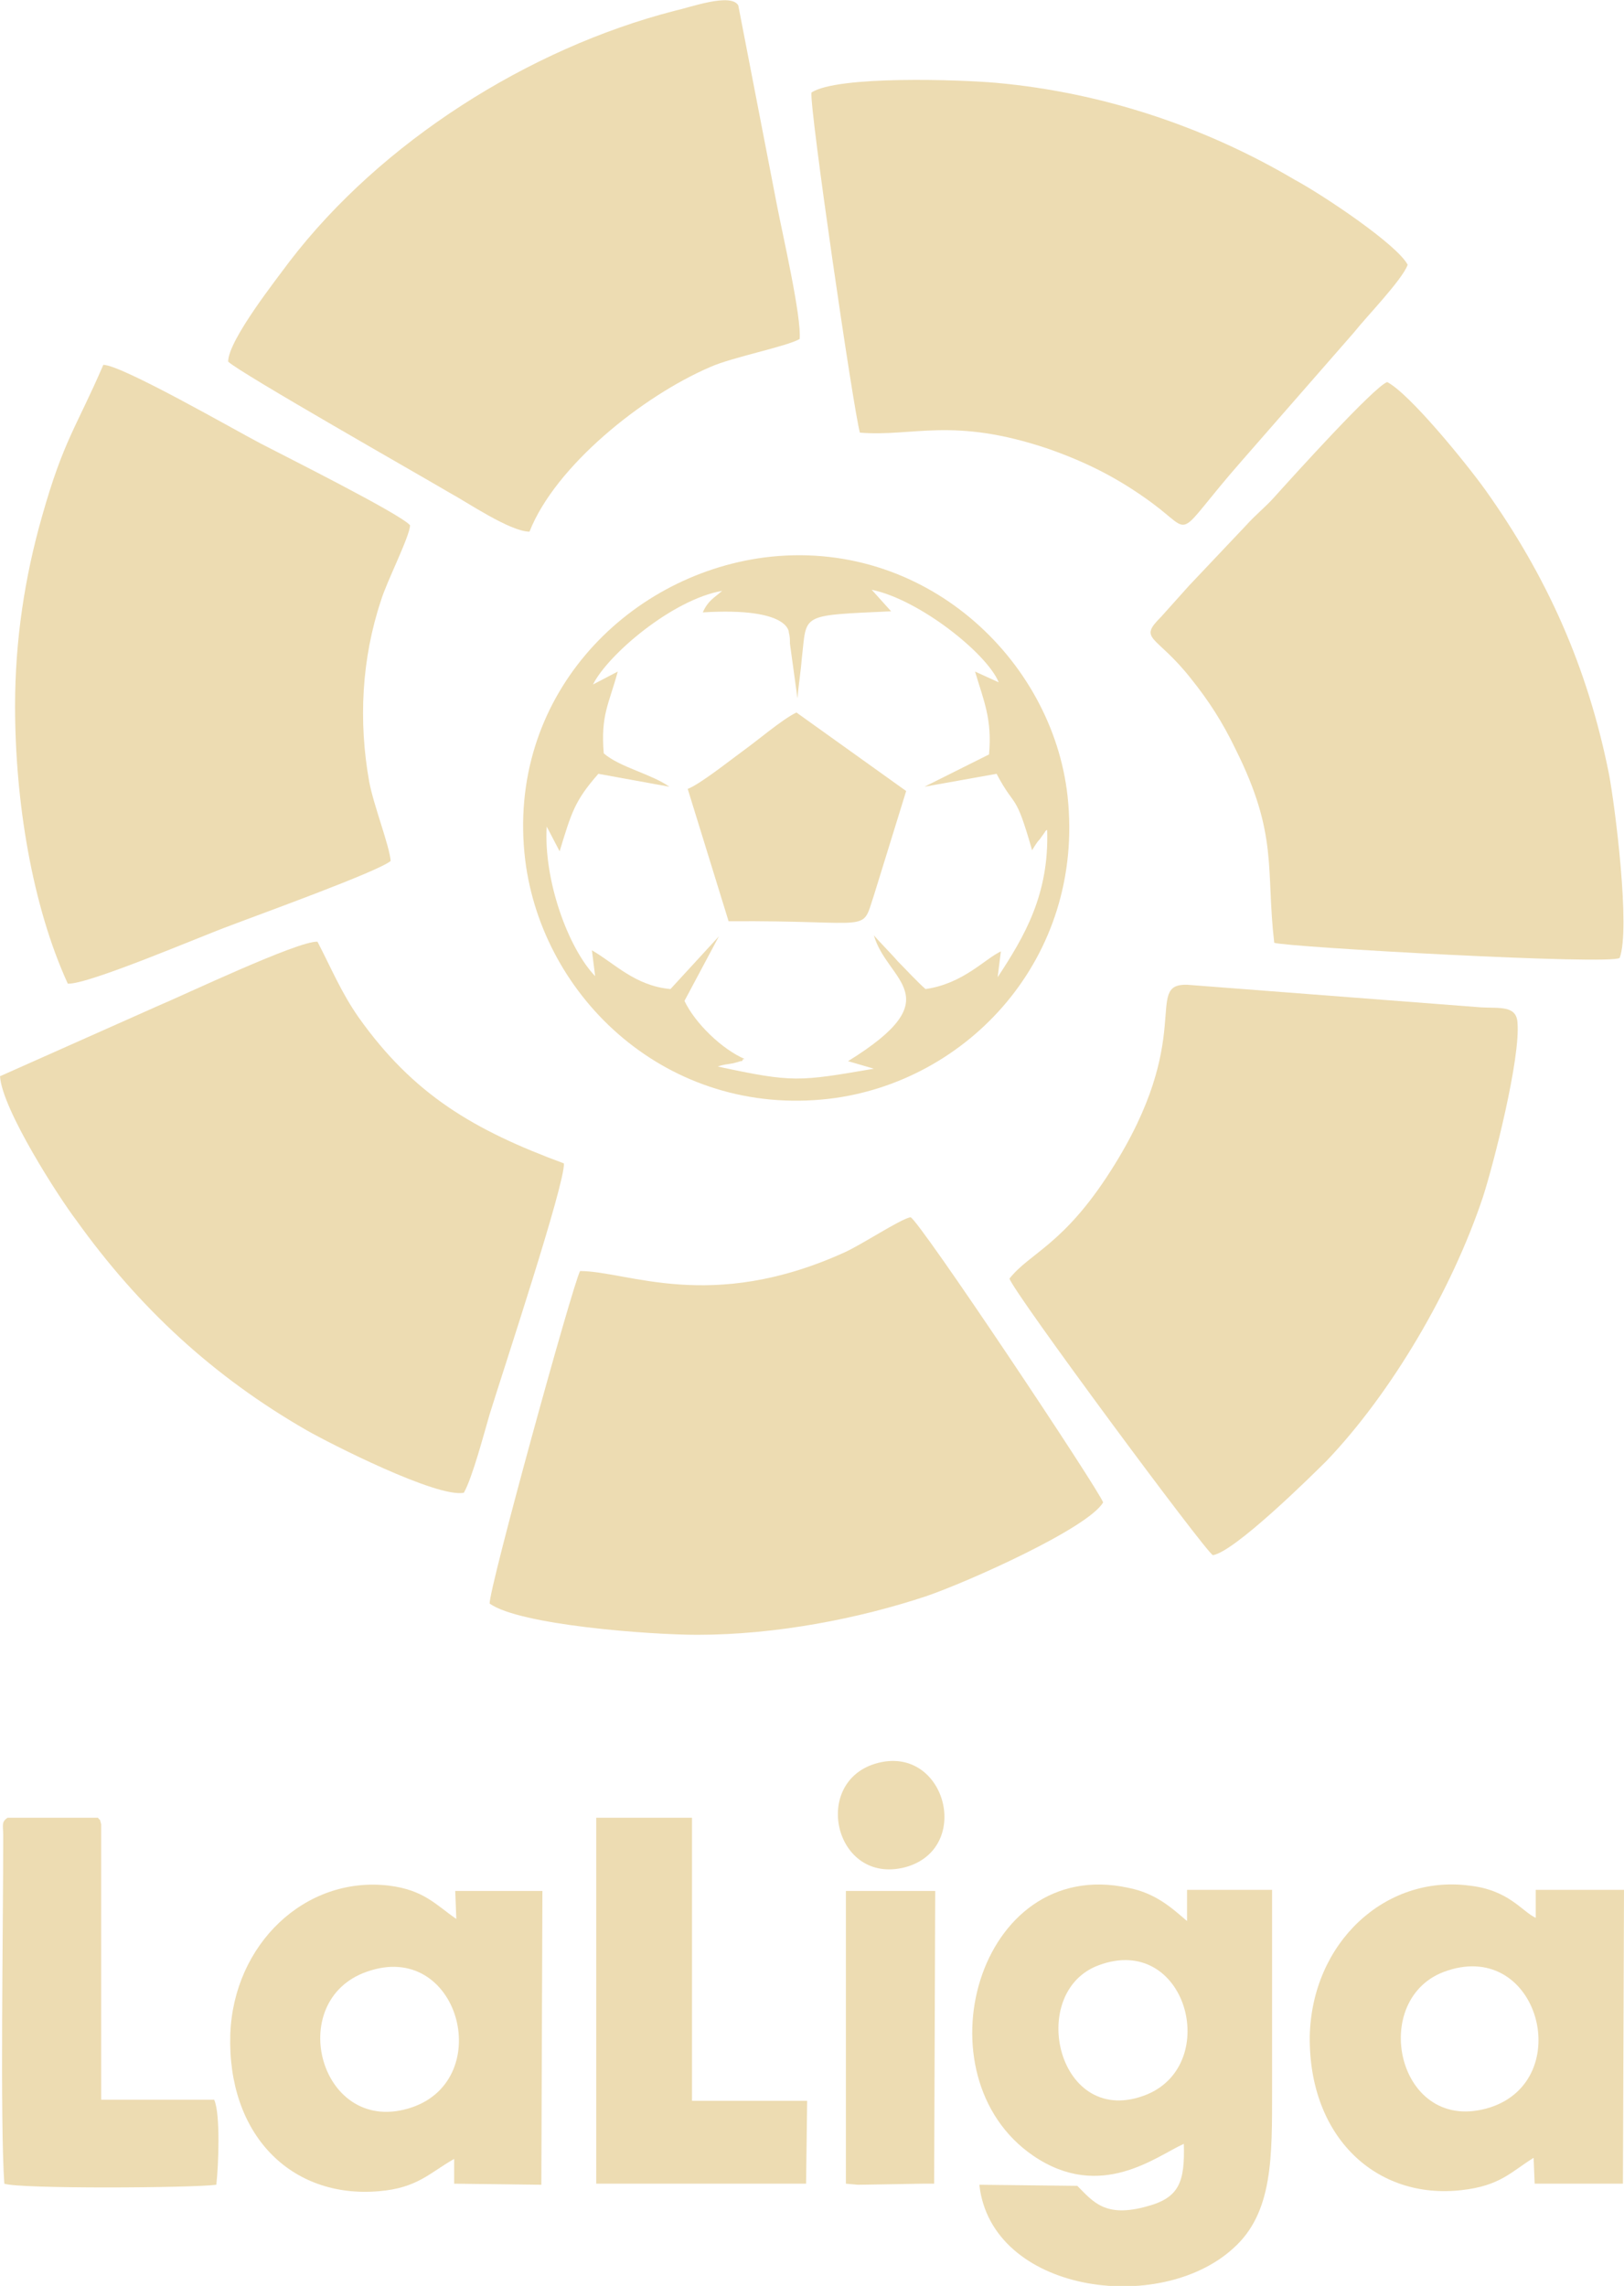 <?xml version="1.0" encoding="utf-8"?>
<!-- Generator: Adobe Illustrator 23.0.0, SVG Export Plug-In . SVG Version: 6.00 Build 0)  -->
<svg version="1.1" id="Layer_1" xmlns="http://www.w3.org/2000/svg" xmlns:xlink="http://www.w3.org/1999/xlink" x="0px" y="0px"
	 viewBox="0 0 150.9 212.4" style="enable-background:new 0 0 150.9 212.4;" xml:space="preserve">
<style type="text/css">
	.st0{fill:none;}
	.st1{fill:#EDDCB2;}
</style>
<g>
	<path class="st0" d="M102.1,182.6c-6.8,2.5-3.8,15.5,4.5,12C113.5,191.7,110.2,179.6,102.1,182.6z"/>
	<path class="st0" d="M34.1,183.1c-7.8,2.7-4.3,15.5,4.2,12.6C46.1,193.1,42.6,180.2,34.1,183.1z"/>
	<path class="st0" d="M134.4,183.1c-7.5,2.4-4.6,15.5,4,12.7C146.4,193.2,143,180.3,134.4,183.1z"/>
	<path class="st0" d="M78.9,98.5c9.7-6,3.6-7.4,2.4-11.7c0.4,0.5,1.7,1.8,2.2,2.4c0.7,0.8,1.9,2,2.6,2.6c3.5-0.4,5.5-2.7,7-3.5
		l-0.3,2.4c2.5-3.8,4.7-7.8,4.6-13.7c-0.1,0.1-0.1,0.1-0.2,0.2L96.6,78c-0.2,0.4-0.4,0.8-0.7,1c-1.6-5.6-1.5-3.7-3.3-7.1l-6.7,1.2
		l6-3c0.3-3.4-0.5-5-1.3-7.7l2.2,1c-1.1-2.8-7.4-7.7-11.8-8.6l1.8,1.9c-8.6,0.5-7.8,0.2-8.3,4.4c-0.1,1.2-0.3,2.4-0.4,3.7l-0.7-5.1
		c0-0.3-0.1-0.7-0.1-1c0,0,0.2-2.4-8-1.9c0.5-1,1-1.2,1.8-2c-4.5,0.8-10.6,5.9-12,8.7l2.3-1.2c-0.7,3-1.5,4-1.3,7.6
		c1.5,1.4,4.4,1.9,6.1,3.1l-6.6-1.2c-2.1,2.5-2.4,3.6-3.6,7.2l-1.2-2.3c-0.3,5,2,11.3,4.5,13.9L55,88.2c2.1,1.2,4,3.2,7.3,3.6
		l4.5-4.9l-3.2,6c1.1,2.1,3.5,4.5,5.6,5.4c-0.1,0-0.2,0-0.2,0.1c0,0.1-0.2,0.1-0.2,0.1c-0.3,0.1-0.3,0.1-0.7,0.2
		c-0.4,0.1-0.8,0.1-1.4,0.3c7,1.5,7.5,1.4,14.5,0.1L78.9,98.5z M67.7,85.7l-3.8-12.3c1.1-0.5,4-2.7,5.1-3.5c1.4-1,3.6-2.9,5-3.6
		l10.2,7.3l-3,9.7C80,86.8,81.3,85.5,67.7,85.7z"/>
	<path class="st1" d="M21.4,86c2.6-1,13.7-5,14.9-6c-0.1-1.4-1.6-5.2-2-7.4c-1-5.6-0.7-11.4,1.1-16.8c0.5-1.7,2.7-6,2.7-7
		c-1-1.1-11.6-6.4-13.9-7.6c-2.3-1.2-12.9-7.3-14.6-7.3C7.1,39.7,5.9,40.9,3.9,48c-1.6,5.6-2.5,11.5-2.5,17.6
		c0,8.9,1.6,18.6,4.9,25.8C8.2,91.5,18.9,86.9,21.4,86z"/>
	<path class="st1" d="M49.2,49.4c2.4-6.1,10.5-12.6,16.8-15.3c2-0.9,7.1-1.9,8.3-2.6c0.2-2-1.6-9.8-2.1-12.4L68.6,0.5
		c-0.7-1.2-4.5,0.2-5.9,0.5C49.1,4.5,35.4,13.2,26.9,24.3c-1.1,1.5-5.7,7.3-5.7,9.3c1,1,17.9,10.6,20.6,12.2
		C43.3,46.6,47.4,49.4,49.2,49.4z"/>
	<path class="st1" d="M28.5,132.9c2.1,1.2,12.1,6.3,14.6,5.8c0.8-1.4,1.9-5.6,2.4-7.3c1.3-4.2,7-21.4,6.9-23.3
		c-8.4-3.1-14-6.4-19.1-13.6c-1.6-2.3-2.5-4.5-3.8-7c-1.8-0.1-12.5,5-14.9,6L0,100c0.2,3.1,5.5,11.3,7.1,13.4
		C12.9,121.5,19.8,127.9,28.5,132.9z"/>
	<path class="st1" d="M118.4,46.2c-0.8,0.9-1.7,1.6-2.6,2.6l-5.3,5.6c-0.9,1-1.7,1.9-2.6,2.9c-2.2,2.2-0.5,1.6,2.8,5.8
		c1.6,2,2.9,4,4.1,6.5c4,8,2.8,11.1,3.6,18c1.1,0.4,31.5,2.1,32.1,1.4c1-2.7-0.4-13.9-1-17.1c-2-10-5.8-18.4-11.5-26.4
		c-1.8-2.5-7-8.9-9.1-10C127.7,35.9,120.2,44.2,118.4,46.2z"/>
	<path class="st1" d="M64.8,151.9c7.3,0,15-1.5,21.3-3.6c3.8-1.3,15-6.3,16.4-8.7c-0.4-1.2-17.2-26.4-17.9-26.5
		c-1,0.2-4.6,2.6-6.2,3.3c-12.4,5.6-20.1,1.7-24.5,1.7c-0.7,1.3-8.5,29.6-8.4,30.9C48.3,151,60.4,151.9,64.8,151.9z"/>
	<path class="st1" d="M97.4,41.7c3.7,1.3,6.6,2.8,9.6,5c4.1,3,1.9,3.5,8.4-3.9l10.4-11.9c1.1-1.4,4.5-4.9,5-6.3
		c-1-1.9-7.9-6.5-10.5-7.9c-8.3-4.9-17.8-8.1-27.7-9C89.3,7.4,77.8,7,75.4,8.6c-0.2,1.4,3.9,29.5,4.5,31.6
		C84.9,40.6,88.5,38.7,97.4,41.7z"/>
	<path class="st1" d="M112.7,144.5c2-0.3,9.1-7.3,10.6-8.8c6-6.3,11.6-15.8,14.5-24.5c1-3.1,3.5-12.9,3.2-16.2
		c-0.1-1.6-1.7-1.3-3.4-1.4l-27.3-2.1c-4.1-0.1,0.9,4.8-7.1,17.3c-4.4,6.9-7.5,7.6-9.4,10C94.1,120,112.1,144.3,112.7,144.5z"/>
	<path class="st1" d="M81.2,83.2l3-9.7L74,66.2c-1.4,0.7-3.6,2.6-5,3.6c-1.1,0.8-4,3.1-5.1,3.5l3.8,12.3
		C81.3,85.5,80,86.8,81.2,83.2z"/>
	<path class="st1" d="M77,102.1C89.9,100.6,100.8,89,99.2,74c-1.4-12.8-13.4-24.1-28.2-22.2c-12.9,1.7-24,13.1-22.2,28.1
		C50.4,92.8,62.1,103.8,77,102.1z M66.7,99.1c0.5-0.2,0.9-0.2,1.4-0.3c0.4-0.1,0.4-0.1,0.7-0.2c0.1,0,0.2,0,0.2-0.1
		c0-0.1,0.1-0.1,0.2-0.1c-2.1-0.9-4.6-3.3-5.6-5.4l3.2-6l-4.5,4.9c-3.3-0.3-5.2-2.4-7.3-3.6l0.3,2.4c-2.5-2.6-4.8-8.9-4.5-13.9
		l1.2,2.3c1.1-3.6,1.4-4.7,3.6-7.2l6.6,1.2c-1.7-1.2-4.6-1.8-6.1-3.1c-0.3-3.6,0.5-4.6,1.3-7.6l-2.3,1.2c1.4-2.8,7.4-7.9,12-8.7
		c-0.8,0.7-1.3,0.9-1.8,2c8.2-0.5,8,1.9,8,1.9c0.1,0.3,0.1,0.7,0.1,1l0.7,5.1c0.1-1.3,0.3-2.4,0.4-3.7c0.5-4.2-0.3-4,8.3-4.4
		L81,54.8c4.4,0.9,10.7,5.9,11.8,8.6l-2.2-1c0.8,2.7,1.6,4.4,1.3,7.7l-6,3l6.7-1.2c1.8,3.4,1.7,1.5,3.3,7.1c0.2-0.3,0.4-0.7,0.7-1
		l0.5-0.7c0-0.1,0.1-0.1,0.2-0.2c0.2,6-2.1,9.9-4.6,13.7l0.3-2.4c-1.5,0.7-3.5,3-7,3.5c-0.7-0.6-1.9-1.9-2.6-2.6
		c-0.5-0.6-1.8-1.9-2.2-2.4c1.2,4.3,7.3,5.7-2.4,11.7l2.4,0.7C74.2,100.5,73.7,100.6,66.7,99.1z"/>
	<path class="st1" d="M110.3,178.5c-1.4-1.2-2.9-2.6-5.5-3.1c-14-3-19.6,17.5-8.8,24.9c6.3,4.3,11.5,0,14-1.1c0.1,3.5-0.4,5-3.4,5.8
		c-3.9,1.1-5-0.4-6.5-1.9l-9.1-0.1c1.1,10,16.7,12.2,23.6,5.9c3.7-3.3,3.6-8.5,3.6-14.8c0-6.2,0-12.3,0-18.5l-7.9,0L110.3,178.5z
		 M106.6,194.6c-8.3,3.4-11.3-9.5-4.5-12C110.2,179.6,113.5,191.7,106.6,194.6z"/>
	<path class="st1" d="M142.7,178.2c-1.3-0.6-2.5-2.6-6.2-3c-7.8-1-14.6,5.3-14.8,14c-0.1,9.4,6.2,15.2,14.1,14.3
		c3.6-0.4,4.6-1.7,6.7-3l0.1,2.4l8.2,0l0.1-27.3l-8.2,0L142.7,178.2z M138.5,195.8c-8.7,2.8-11.5-10.3-4-12.7
		C143,180.3,146.4,193.2,138.5,195.8z"/>
	<path class="st1" d="M81.6,163.8c-6.3,1.6-4.1,11.4,2.5,9.7C90.4,171.8,87.9,162.2,81.6,163.8z"/>
	<polygon class="st1" points="64.3,168.9 55.4,168.9 55.4,202.9 74.9,202.9 75,195.2 64.3,195.2 	"/>
	<path class="st1" d="M9.4,195.1l0-25.6c-0.2-0.7,0-0.2-0.3-0.6l-8.4,0c-0.6,0.4-0.4,0.7-0.4,1.7c0,8.4-0.3,26.5,0.1,32.3
		c1.4,0.5,17.5,0.4,19.7,0.1c0.2-1.7,0.4-6.6-0.2-7.9L9.4,195.1z"/>
	<polygon class="st1" points="78.6,202.9 79.7,203 85.7,202.9 86.8,202.9 86.9,175.7 78.6,175.7 	"/>
	<path class="st1" d="M42.4,178.3c-1.9-1.3-3-2.7-6.3-3.1c-7.8-0.9-14.4,5.5-14.7,13.8c-0.3,9.3,5.6,15.3,13.8,14.6
		c3.6-0.3,4.7-1.7,7-3l0,2.3l8.1,0.1l0.1-27.3l-8.1,0L42.4,178.3z M38.3,195.8c-8.5,2.9-12-9.9-4.2-12.6
		C42.6,180.2,46.1,193.1,38.3,195.8z"/>
</g>
</svg>
